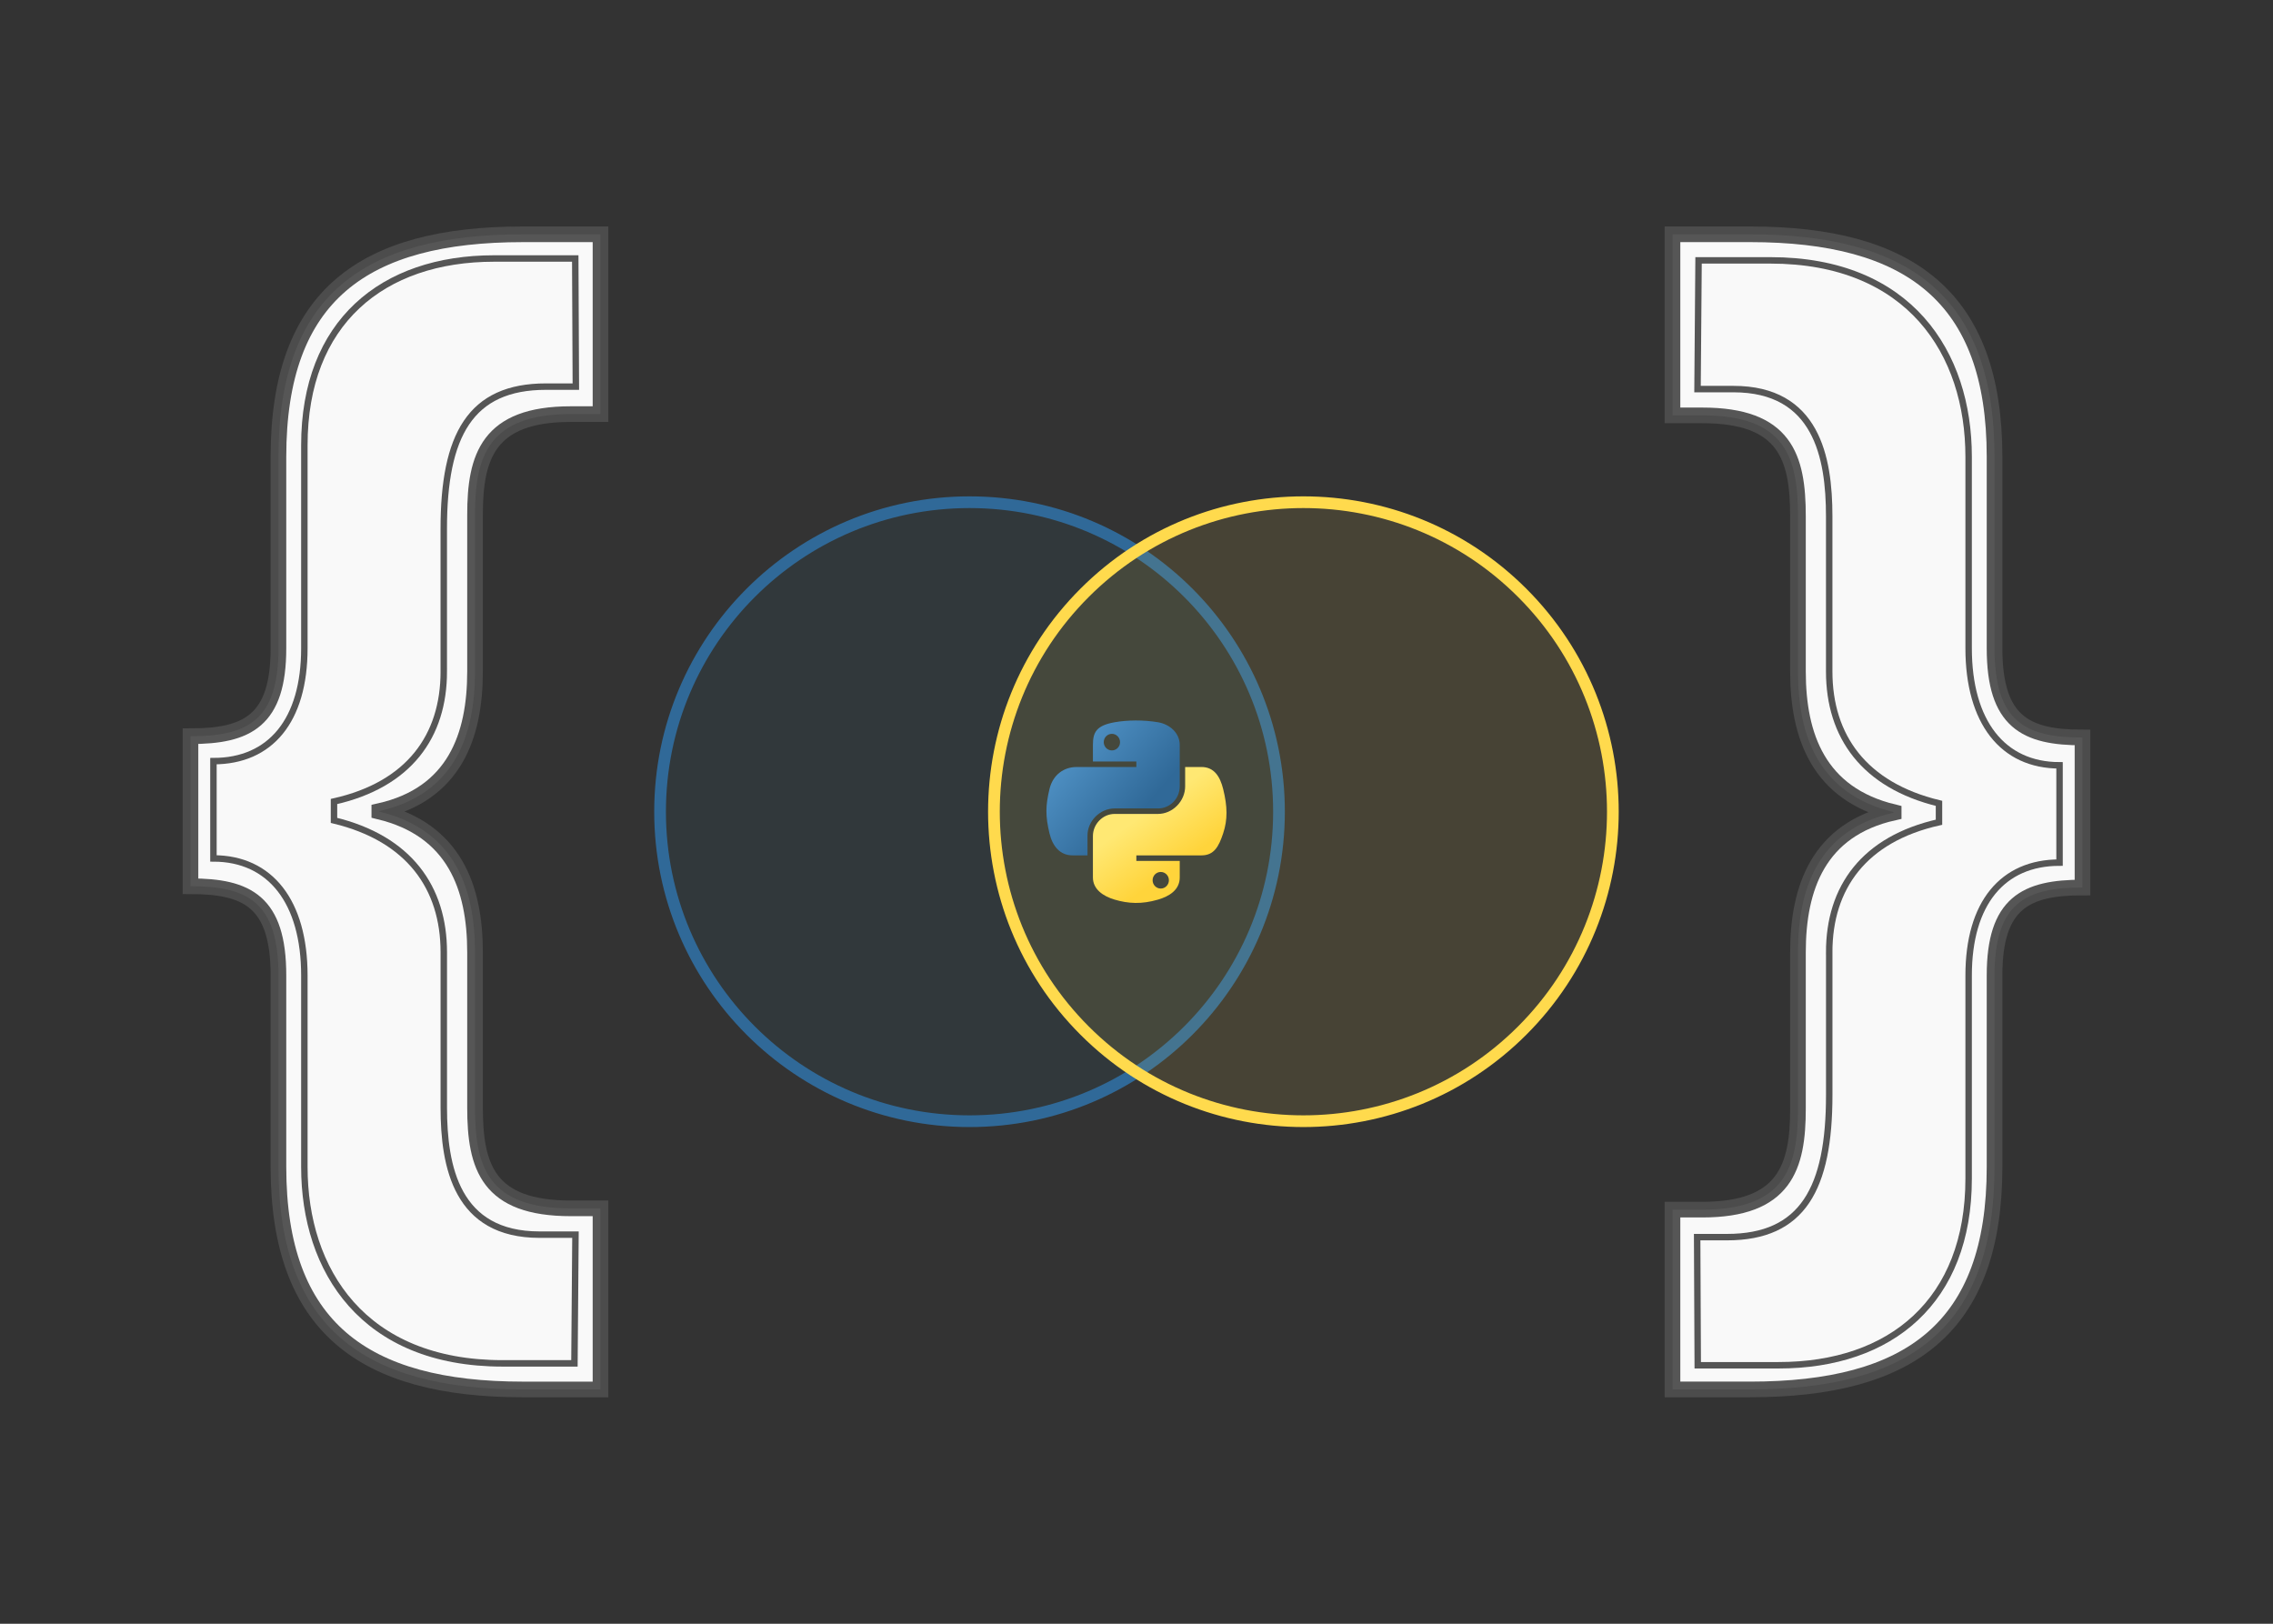 <?xml version="1.0" encoding="UTF-8" standalone="no"?>
<!-- Created with Inkscape (http://www.inkscape.org/) -->

<svg
   xmlns:dc="http://purl.org/dc/elements/1.1/"
   xmlns:cc="http://creativecommons.org/ns#"
   xmlns:rdf="http://www.w3.org/1999/02/22-rdf-syntax-ns#"
   xmlns:svg="http://www.w3.org/2000/svg"
   xmlns="http://www.w3.org/2000/svg"
   xmlns:xlink="http://www.w3.org/1999/xlink"
   xmlns:sodipodi="http://sodipodi.sourceforge.net/DTD/sodipodi-0.dtd"
   xmlns:inkscape="http://www.inkscape.org/namespaces/inkscape"
   width="197.556mm"
   height="141.111mm"
   viewBox="0 0 197.556 141.111"
   version="1.1"
   id="svg1702"
   inkscape:version="0.92.5 (0.92.5+69)"
   sodipodi:docname="featured_img.svg">
  <rect x="0" y="0" width="197.556" height="141.111" fill="#333333" stroke="none"/>
  <defs
     id="defs1696">
    <linearGradient
       y2="114.398"
       x2="135.665"
       y1="20.604"
       x1="26.649"
       gradientTransform="matrix(0.138,0,0,0.14,2.316,42.158)"
       gradientUnits="userSpaceOnUse"
       id="linearGradient956"
       xlink:href="#linearGradient4689"
       inkscape:collect="always" />
    <linearGradient
       id="linearGradient4689">
      <stop
         id="stop4691"
         offset="0"
         style="stop-color:#5a9fd4;stop-opacity:1;" />
      <stop
         id="stop4693"
         offset="1"
         style="stop-color:#306998;stop-opacity:1;" />
    </linearGradient>
    <linearGradient
       y2="137.273"
       x2="112.031"
       y1="192.352"
       x1="150.961"
       gradientTransform="matrix(0.138,0,0,0.14,2.316,42.158)"
       gradientUnits="userSpaceOnUse"
       id="linearGradient958"
       xlink:href="#linearGradient4671"
       inkscape:collect="always" />
    <linearGradient
       id="linearGradient4671">
      <stop
         id="stop4673"
         offset="0"
         style="stop-color:#ffd43b;stop-opacity:1;" />
      <stop
         id="stop4675"
         offset="1"
         style="stop-color:#ffe873;stop-opacity:1" />
    </linearGradient>
  </defs>
  <sodipodi:namedview
     id="base"
     pagecolor="#ffffff"
     bordercolor="#666666"
     borderopacity="1.0"
     inkscape:pageopacity="0.0"
     inkscape:pageshadow="2"
     inkscape:zoom="0.35"
     inkscape:cx="-463.80869"
     inkscape:cy="-141.90476"
     inkscape:document-units="mm"
     inkscape:current-layer="layer1"
     showgrid="false"
     fit-margin-top="0"
     fit-margin-left="0"
     fit-margin-right="0"
     fit-margin-bottom="0"
     inkscape:window-width="2560"
     inkscape:window-height="993"
     inkscape:window-x="0"
     inkscape:window-y="384"
     inkscape:window-maximized="1" />
  <g
     inkscape:label="Layer 1"
     inkscape:groupmode="layer"
     id="layer1"
     transform="translate(47.373,28.312)">
    <g
       id="g1657"
       transform="matrix(0.573,0,0,0.573,40.138,8.494)"
       inkscape:export-xdpi="64.290001"
       inkscape:export-ydpi="64.290001">
      <circle
         r="46.94"
         cy="58.875"
         cx="-5.663"
         id="path1105"
         style="opacity:1;fill:#27678d;fill-opacity:0.098;stroke:#306998;stroke-width:1.777;stroke-linecap:round;stroke-linejoin:round;stroke-miterlimit:4;stroke-dasharray:none;stroke-dashoffset:0;stroke-opacity:1" />
      <circle
         transform="rotate(-135)"
         r="46.94"
         cy="-9.826"
         cx="-73.435"
         id="circle1119"
         style="opacity:1;fill:#ffdb4e;fill-opacity:0.098;stroke:#ffda4d;stroke-width:1.777;stroke-linecap:round;stroke-linejoin:round;stroke-miterlimit:4;stroke-dasharray:none;stroke-dashoffset:0;stroke-opacity:1" />
      <path
         inkscape:connector-curvature="0"
         style="fill:url(#linearGradient956);fill-opacity:1;stroke:#000000;stroke-width:0;stroke-miterlimit:7.698;stroke-dasharray:none"
         d="m 19.495,45.04 c -1.126,0.006 -2.202,0.101 -3.148,0.269 -2.788,0.494 -3.294,1.527 -3.294,3.432 v 2.516 h 6.589 v 0.839 h -6.589 -2.473 c -1.915,0 -3.592,1.153 -4.116,3.347 -0.605,2.515 -0.632,4.084 0,6.709 0.468,1.954 1.587,3.347 3.502,3.347 h 2.265 v -3.016 c 0,-2.179 1.882,-4.101 4.116,-4.101 h 6.581 c 1.832,0 3.294,-1.511 3.294,-3.355 v -6.286 c 0,-1.789 -1.506,-3.133 -3.294,-3.432 -1.132,-0.189 -2.306,-0.275 -3.433,-0.269 z m -3.563,2.024 c 0.681,0 1.236,0.566 1.236,1.262 0,0.693 -0.556,1.254 -1.236,1.254 -0.683,0 -1.236,-0.561 -1.236,-1.254 0,-0.696 0.553,-1.262 1.236,-1.262 z"
         id="path952" />
      <path
         inkscape:connector-curvature="0"
         style="fill:url(#linearGradient958);fill-opacity:1;stroke:#000000;stroke-width:0;stroke-miterlimit:7.698;stroke-dasharray:none"
         d="m 27.043,52.095 v 2.931 c 0,2.273 -1.923,4.186 -4.116,4.186 h -6.581 c -1.803,0 -3.294,1.546 -3.294,3.355 v 6.286 c 0,1.789 1.553,2.841 3.294,3.355 2.086,0.614 4.086,0.726 6.581,0 1.659,-0.481 3.294,-1.45 3.294,-3.355 v -2.516 h -6.581 v -0.839 h 6.581 3.294 c 1.915,0 2.628,-1.338 3.294,-3.347 0.688,-2.068 0.659,-4.057 0,-6.709 -0.473,-1.91 -1.377,-3.347 -3.294,-3.347 z m -3.701,15.919 c 0.683,0 1.236,0.561 1.236,1.254 0,0.696 -0.553,1.262 -1.236,1.262 -0.681,0 -1.236,-0.566 -1.236,-1.262 0,-0.693 0.556,-1.254 1.236,-1.254 z"
         id="path954" />
    </g>
    <rect
       style="fill:none;stroke:none;stroke-width:2.564"
       id="rect13299"
       width="197.556"
       height="141.111"
       x="-47.373"
       y="-28.312"
       inkscape:export-xdpi="64.290001"
       inkscape:export-ydpi="64.290001" />
    <g
       id="g1665"
       transform="translate(-63.616,-133.048)"
       inkscape:export-xdpi="64.290001"
       inkscape:export-ydpi="64.290001">
      <g
         inkscape:export-ydpi="64.290001"
         inkscape:export-xdpi="64.290001"
         transform="translate(326.069,33.515)"
         id="g2622">
        <path
           sodipodi:nodetypes="sssccsssccsssccsssccs"
           id="path2186"
           style="font-style:normal;font-variant:normal;font-weight:bold;font-stretch:normal;font-size:112.416px;line-height:1.25;font-family:'MADE TOMMY';-inkscape-font-specification:'MADE TOMMY Bold';fill:#f9f9f9;fill-opacity:1;stroke:#4d4d4d;stroke-width:1.36;stroke-miterlimit:4;stroke-dasharray:none;stroke-opacity:0.949"
           d="m -268.539,129.58 v -13.602 c 0,-5.059 1.124,-8.768 8.319,-8.768 h 2.586 V 91.583 h -6.745 c -13.827,0 -21.247,5.284 -21.247,19.336 v 16.638 c 0,6.295 -2.698,7.644 -7.644,7.644 v 13.04 c 4.946,0 7.644,1.349 7.644,7.757 v 16.638 c 0,13.94 7.419,19.336 21.247,19.336 h 6.745 V 176.232 h -2.586 c -7.195,0 -8.319,-3.597 -8.319,-8.768 v -13.49 c 0,-5.621 -1.799,-10.647 -8.319,-12.221 v -0.044 c 6.52,-1.461 8.319,-6.508 8.319,-12.129 z"
           inkscape:connector-curvature="0" />
        <path
           sodipodi:nodetypes="sssccsssccsssccsssccss"
           id="path2192"
           style="font-style:normal;font-variant:normal;font-weight:bold;font-stretch:normal;font-size:112.416px;line-height:1.25;font-family:'MADE TOMMY';-inkscape-font-specification:'MADE TOMMY Bold';fill:none;fill-opacity:1;stroke:#4d4d4d;stroke-width:0.56;stroke-miterlimit:4;stroke-dasharray:none;stroke-opacity:0.949"
           d="m -271.257,129.58 v -12.406 c 0,-8.119 2.302,-12.354 8.882,-12.354 h 2.598 l -0.052,-11.135 h -7.038 c -9.745,0 -16.506,5.578 -16.506,16.221 v 17.65 c 0,6.295 -2.956,9.811 -7.902,9.811 v 8.456 c 4.946,0 7.902,3.766 7.902,10.174 v 16.638 c 0,9.004 5.126,17.07 17.236,17.07 h 6.237 l 0.09,-11.187 h -3.126 c -7.195,0 -8.319,-5.883 -8.319,-11.054 v -13.49 c 0,-5.621 -3.022,-9.884 -9.542,-11.458 V 140.876 c 6.52,-1.461 9.542,-5.676 9.542,-11.296 z"
           inkscape:connector-curvature="0" />
      </g>
      <g
         inkscape:export-ydpi="64.290001"
         inkscape:export-xdpi="64.290001"
         id="g2626"
         transform="translate(326.069,33.515)">
        <path
           sodipodi:nodetypes="sssccsssccsssccsssccs"
           id="path2199"
           style="font-style:normal;font-variant:normal;font-weight:bold;font-stretch:normal;font-size:112.416px;line-height:1.25;font-family:'MADE TOMMY';-inkscape-font-specification:'MADE TOMMY Bold';fill:#f9f9f9;fill-opacity:1;stroke:#4d4d4d;stroke-width:1.36;stroke-miterlimit:4;stroke-dasharray:none;stroke-opacity:0.949"
           d="m -153.558,153.974 v 13.602 c 0,5.059 -1.124,8.768 -8.319,8.768 h -2.586 v 15.626 h 6.745 c 13.827,0 21.247,-5.284 21.247,-19.336 v -16.638 c 0,-6.295 2.698,-7.644 7.644,-7.644 v -13.04 c -4.946,0 -7.644,-1.349 -7.644,-7.757 V 110.918 c 0,-13.94 -7.419,-19.336 -21.247,-19.336 h -6.745 v 15.738 h 2.586 c 7.195,0 8.319,3.597 8.319,8.768 v 13.49 c 0,5.621 1.799,10.647 8.319,12.221 v 0.044 c -6.52,1.461 -8.319,6.508 -8.319,12.129 z"
           inkscape:connector-curvature="0" />
        <path
           sodipodi:nodetypes="sssccsssccsssccsssccss"
           id="path2201"
           style="font-style:normal;font-variant:normal;font-weight:bold;font-stretch:normal;font-size:112.416px;line-height:1.25;font-family:'MADE TOMMY';-inkscape-font-specification:'MADE TOMMY Bold';fill:none;fill-opacity:1;stroke:#4d4d4d;stroke-width:0.56;stroke-miterlimit:4;stroke-dasharray:none;stroke-opacity:0.949"
           d="m -150.84,153.974 v 12.406 c 0,8.119 -2.302,12.354 -8.882,12.354 h -2.598 l 0.052,11.135 h 7.038 c 9.745,0 16.506,-5.578 16.506,-16.221 v -17.65 c 0,-6.295 2.956,-9.811 7.902,-9.811 v -8.456 c -4.946,0 -7.902,-3.766 -7.902,-10.174 V 110.918 c 0,-9.004 -5.126,-17.07 -17.236,-17.07 h -6.237 l -0.09,11.187 h 3.126 c 7.195,0 8.319,5.883 8.319,11.054 v 13.49 c 0,5.621 3.022,9.884 9.542,11.458 v 1.64 c -6.52,1.461 -9.542,5.676 -9.542,11.296 z"
           inkscape:connector-curvature="0" />
      </g>
    </g>
  </g>
</svg>
